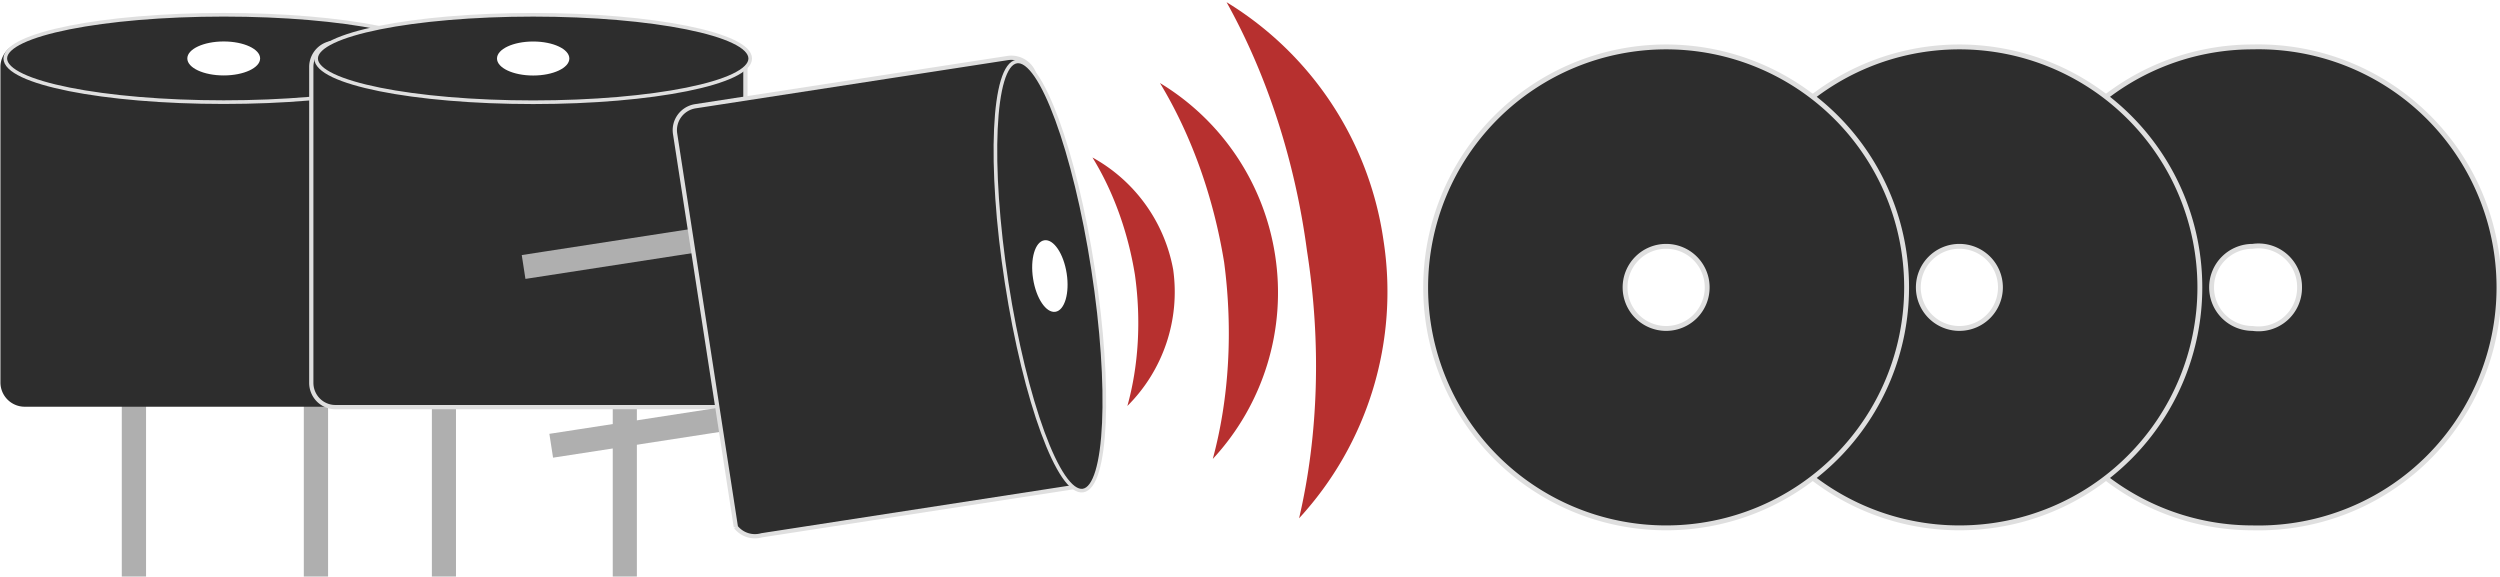 <svg width="1610.9" height="371.5" viewBox="0 0 426.1 98.3" xmlns:xlink="http://www.w3.org/1999/xlink" xmlns="http://www.w3.org/2000/svg"><use height="100%" width="100%" y="574" x="753.7" xlink:href="#a" transform="translate(-1860 -1307) scale(4.072)" style="opacity:.5;fill:#86db36;fill-opacity:1"/><use height="100%" width="100%" y="574" x="754.9" xlink:href="#a" transform="translate(-1860 -1307) scale(4.072)" style="opacity:.5;fill:#86db36;fill-opacity:1"/><use height="100%" width="100%" y="574" x="756.1" xlink:href="#a" transform="translate(-1860 -1307) scale(4.072)" style="opacity:.5;fill:#86db36;fill-opacity:1"/><use height="100%" width="100%" y="574" x="757.3" xlink:href="#a" transform="translate(-1860 -1307) scale(4.072)" style="opacity:.5;fill:#86db36;fill-opacity:1"/><use height="100%" width="100%" y="574" x="758.5" xlink:href="#a" transform="translate(-1860 -1307) scale(4.072)" style="opacity:.5;fill:#86db36;fill-opacity:1"/><use height="100%" width="100%" y="574" x="759.7" xlink:href="#a" transform="translate(-1860 -1307) scale(4.072)" style="opacity:.5;fill:#86db36;fill-opacity:1"/><use height="100%" width="100%" y="574" x="760.9" xlink:href="#a" transform="translate(-1860 -1307) scale(4.072)" style="opacity:.5;fill:#86db36;fill-opacity:1"/><use height="100%" width="100%" y="574" x="762.1" xlink:href="#a" transform="translate(-1860 -1307) scale(4.072)" style="opacity:.5;fill:#86db36;fill-opacity:1"/><use height="100%" width="100%" y="574" x="763.3" xlink:href="#a" transform="translate(-1860 -1307) scale(4.072)" style="opacity:.5;fill:#86db36;fill-opacity:1"/><use height="100%" width="100%" y="574" x="764.5" xlink:href="#a" transform="translate(-1860 -1307) scale(4.072)" style="opacity:.5;fill:#86db36;fill-opacity:1"/><use height="100%" width="100%" y="574" x="765.7" xlink:href="#a" transform="translate(-1860 -1307) scale(4.072)" style="opacity:.5;fill:#86db36;fill-opacity:1"/><use height="100%" width="100%" y="574" x="766.9" xlink:href="#a" transform="translate(-1860 -1307) scale(4.072)" style="opacity:.5;fill:#86db36;fill-opacity:1"/><use height="100%" width="100%" y="579.2" x="756.1" xlink:href="#a" transform="translate(-1860 -1307) scale(4.072)" style="opacity:.5;fill:#86db36;fill-opacity:1"/><use height="100%" width="100%" y="233.3" x="735.4" xlink:href="#b" transform="translate(-1860 -1307) scale(4.072)" style="opacity:.5;fill:#86db36;fill-opacity:1"/><use height="100%" width="100%" y="326.9" x="735.4" xlink:href="#b" transform="translate(-1860 -1307) scale(4.072)" style="opacity:.5;fill:#86db36;fill-opacity:1"/><use height="100%" width="100%" y="326.9" x="757.3" xlink:href="#b" transform="translate(-1860 -1307) scale(4.072)" style="opacity:.5;fill:#86db36;fill-opacity:1"/><g transform="translate(0 -1) scale(2.069)"><path d="M10 33h2v15h-2zm15 0h2v15h-2z" fill="#afafaf" stroke-width=".3"/><path d="M2 4a2 2 0 0 0-2 2v26a2 2 0 0 0 2 2h33a2 2 0 0 0 1-2V6a2 2 0 0 0-1-2Z" fill="#2d2d2d"/><ellipse cx="18.4" cy="5.3" rx="18" ry="3.6" fill="#2d2d2d" stroke="#dfdfdf" stroke-width=".3"/><ellipse cx="18.4" cy="5.3" rx="3" ry="1.4" fill="#fff"/></g><path style="fill:#2d2d2d;fill-opacity:1;stroke:#dfdfdf;stroke-width:.83;stroke-miterlimit:4;stroke-dasharray:none;stroke-opacity:1" d="M384 8a41 41 0 0 0-41 41 41 41 0 0 0 41 41 41 41 0 0 0 42-41 41 41 0 0 0-42-41zm0 34a7 7 0 0 1 8 7 7 7 0 0 1-8 7 7 7 0 0 1-7-7 7 7 0 0 1 7-7z"/><path style="fill:#2d2d2d;fill-opacity:1;stroke:#dfdfdf;stroke-width:.83;stroke-miterlimit:4;stroke-dasharray:none;stroke-opacity:1" d="M334 8a41 41 0 0 0-41 41 41 41 0 0 0 41 41 41 41 0 0 0 41-41 41 41 0 0 0-41-41zm0 34a7 7 0 0 1 7 7 7 7 0 0 1-7 7 7 7 0 0 1-7-7 7 7 0 0 1 7-7z"/><path style="fill:#2d2d2d;fill-opacity:1;stroke:#dfdfdf;stroke-width:.83;stroke-miterlimit:4;stroke-dasharray:none;stroke-opacity:1" d="M284 8a41 41 0 0 0-41 41 41 41 0 0 0 41 41 41 41 0 0 0 41-41 41 41 0 0 0-41-41zm0 34a7 7 0 0 1 7 7 7 7 0 0 1-7 7 7 7 0 0 1-7-7 7 7 0 0 1 7-7z"/><g style="fill:#b7302f;fill-opacity:1"><path style="fill:#b7302f;fill-opacity:1;stroke:none;stroke-width:.265;stroke-opacity:1" d="M138 271a78 52 0 0 1 40-7 78 52 0 0 1 41 7 52 52 0 0 0-41-19 52 52 0 0 0-40 19z" transform="rotate(82 351 182) scale(1.097)"/><path style="fill:#b7302f;fill-opacity:1;stroke:none;stroke-width:.192;stroke-opacity:1" d="M149 283a57 38 0 0 1 29-6 57 38 0 0 1 30 6 38 38 0 0 0-30-14 38 38 0 0 0-29 14z" transform="rotate(82 351 182) scale(1.097)"/><path style="fill:#b7302f;fill-opacity:1;stroke:none;stroke-width:.126;stroke-opacity:1" d="M159 295a37 25 0 0 1 19-4 37 25 0 0 1 20 4 25 25 0 0 0-20-10 25 25 0 0 0-19 10z" transform="rotate(82 351 182) scale(1.097)"/></g><g transform="matrix(2.056 0 0 2.071 53 -1)"><path d="M10 33h2v15h-2zm15 0h2v15h-2z" fill="#afafaf" stroke-width=".3"/><path d="M2 4a2 2 0 0 0-2 2v26a2 2 0 0 0 2 2h33a2 2 0 0 0 1-2V6a2 2 0 0 0-1-2Z" fill="#2d2d2d" style="stroke:#dfdfdf;stroke-width:.352;stroke-miterlimit:4;stroke-dasharray:none;stroke-opacity:1"/><ellipse cx="18.4" cy="5.3" rx="18" ry="3.6" fill="#2d2d2d" stroke="#dfdfdf" stroke-width=".3"/><ellipse cx="18.4" cy="5.3" rx="3" ry="1.4" fill="#fff"/></g><g transform="matrix(.314 2.032 -2.047 .316 184 8)"><path d="M10 33h2v15h-2zm15 0h2v15h-2z" fill="#afafaf" stroke-width=".3"/><path d="M2 4a2 2 0 0 0-2 2v26a2 2 0 0 0 2 2h33a2 2 0 0 0 1-2V6a2 2 0 0 0-1-2Z" fill="#2d2d2d" style="stroke:#dfdfdf;stroke-width:.352;stroke-miterlimit:4;stroke-dasharray:none;stroke-opacity:1"/><ellipse cx="18.4" cy="5.3" rx="18" ry="3.6" fill="#2d2d2d" stroke="#dfdfdf" stroke-width=".3"/><ellipse cx="18.4" cy="5.3" rx="3" ry="1.4" fill="#fff"/></g></svg>